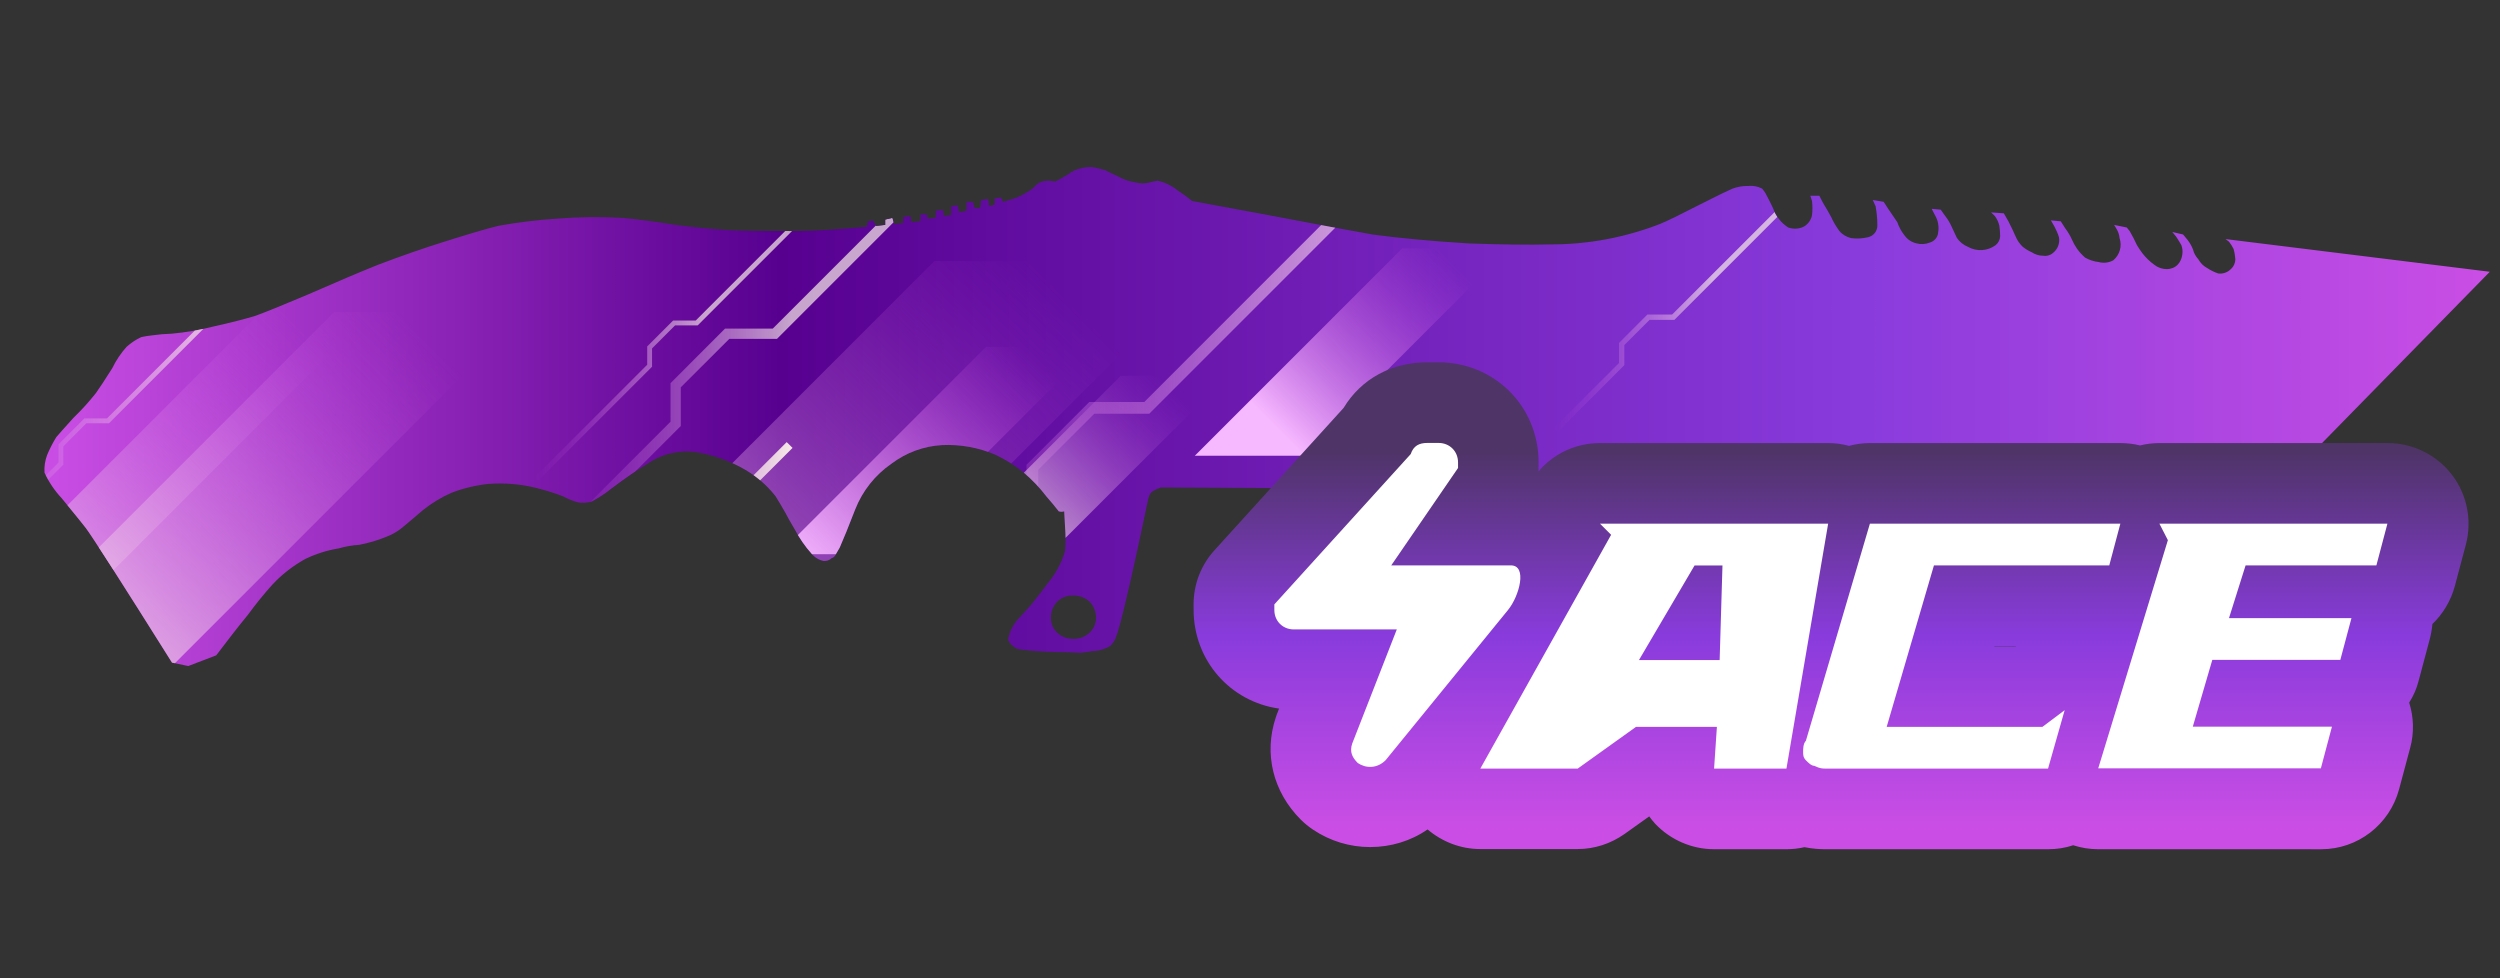 <?xml version="1.0" encoding="utf-8"?>
<!-- Generator: Adobe Illustrator 16.0.0, SVG Export Plug-In . SVG Version: 6.00 Build 0)  -->
<!DOCTYPE svg PUBLIC "-//W3C//DTD SVG 1.1//EN" "http://www.w3.org/Graphics/SVG/1.1/DTD/svg11.dtd">
<svg version="1.1" id="case1" xmlns="http://www.w3.org/2000/svg" xmlns:xlink="http://www.w3.org/1999/xlink" x="0px" y="0px"
	 width="92px" height="36px" viewBox="0 0 92 36" enable-background="new 0 0 92 36" xml:space="preserve">
<rect x="0" y="0" width="92" height="36" fill="#333333" stroke="none"/>
<linearGradient id="knife_tactical_1_" gradientUnits="userSpaceOnUse" x1="317.555" y1="835.59" x2="407.545" y2="835.59" gradientTransform="matrix(1 0 0 1 -315.92 -820.26)">
	<stop  offset="0" style="stop-color:#CA4EE5"/>
	<stop  offset="0.301" style="stop-color:#570090"/>
	<stop  offset="0.742" style="stop-color:#893BDC"/>
	<stop  offset="1" style="stop-color:#CA4EE5"/>
</linearGradient>
<path id="knife_tactical" fill="url(#knife_tactical_1_)" d="M84.802,16.967c-0.979,0.325-2.135,0.672-3.465,1.041
	c-2.183,0.629-4.396,1.139-6.633,1.529c-1.731,0.262-3.951,0.457-6.659,0.585c-0.865,0.044-1.723,0.08-2.563,0.101H64.48
	c-0.039-0.158-0.099-0.313-0.166-0.459c-0.232-0.402-0.551-0.748-0.938-1.011c-0.422-0.324-0.906-0.546-1.434-0.65
	c-0.162-0.043-0.33-0.065-0.504-0.063L42.73,17.938c-0.105,0.031-0.206,0.076-0.299,0.132c-0.06,0.039-0.106,0.095-0.134,0.16
	l-0.035,0.098L41.83,20.35c-0.314,1.428-0.544,2.405-0.701,2.928c-0.023,0.065-0.056,0.152-0.1,0.262
	c-0.046,0.083-0.102,0.156-0.167,0.229c-0.192,0.112-0.41,0.183-0.633,0.189l-0.465,0.066c-0.29-0.021-0.599-0.03-0.934-0.03
	c-0.445-0.009-0.89-0.04-1.331-0.101c-0.088-0.021-0.169-0.065-0.234-0.132c-0.082-0.057-0.141-0.137-0.166-0.229
	c0.048-0.278,0.176-0.538,0.367-0.746c0.021-0.021,0.188-0.205,0.499-0.554c0.225-0.28,0.432-0.557,0.629-0.814
	c0.275-0.336,0.479-0.727,0.6-1.143c0.024-0.293,0.024-0.588,0-0.881l-0.032-0.576c-0.065,0.021-0.135,0.021-0.2,0
	c-0.135-0.176-0.288-0.356-0.459-0.553c-0.245-0.322-0.524-0.615-0.833-0.875c-0.318-0.259-0.666-0.479-1.037-0.654
	c-0.618-0.266-1.289-0.388-1.961-0.357c-0.675,0.038-1.323,0.275-1.862,0.681c-0.605,0.417-1.072,1.005-1.34,1.69
	c-0.245,0.629-0.434,1.1-0.567,1.398c-0.085,0.147-0.144,0.248-0.167,0.289c-0.027,0.055-0.075,0.088-0.131,0.104
	c-0.078,0.077-0.187,0.109-0.296,0.104c-0.171-0.035-0.326-0.127-0.438-0.264c-0.246-0.273-0.458-0.584-0.63-0.908
	c-0.158-0.266-0.268-0.459-0.334-0.592c-0.135-0.234-0.255-0.447-0.367-0.62c-0.351-0.448-0.794-0.813-1.3-1.075
	c-0.52-0.277-1.082-0.463-1.664-0.551c-0.609-0.076-1.225,0.074-1.731,0.42c-0.357,0.217-0.803,0.521-1.332,0.918
	c-0.229,0.185-0.475,0.348-0.735,0.486c-0.163,0.043-0.333,0.057-0.5,0.032c-0.196-0.055-0.386-0.132-0.565-0.229
	c-0.347-0.132-0.703-0.241-1.065-0.326c-0.546-0.126-1.108-0.169-1.667-0.129c-0.467,0.049-0.926,0.159-1.364,0.327
	c-0.383,0.168-0.742,0.388-1.066,0.649c-0.221,0.191-0.476,0.41-0.768,0.65c-0.171,0.135-0.362,0.244-0.566,0.321
	c-0.322,0.134-0.656,0.229-0.998,0.296c-0.259,0.016-0.516,0.063-0.765,0.133c-0.426,0.07-0.841,0.203-1.231,0.393
	c-0.446,0.25-0.852,0.564-1.2,0.939c-0.319,0.354-0.619,0.727-0.898,1.108c-0.357,0.433-0.743,0.935-1.168,1.494L6.928,24.51
	L6.33,24.385c-1.841-2.932-2.896-4.58-3.166-4.947c-0.045-0.063-0.344-0.434-0.895-1.105c-0.26-0.277-0.473-0.594-0.631-0.939
	c-0.015-0.223,0.019-0.446,0.098-0.654c0.094-0.227,0.207-0.445,0.336-0.654c0.092-0.108,0.3-0.345,0.634-0.712
	c0.296-0.285,0.572-0.59,0.827-0.913c0.11-0.15,0.311-0.459,0.599-0.912c0.137-0.285,0.314-0.549,0.525-0.784
	c0.161-0.146,0.342-0.267,0.537-0.358c0.131-0.031,0.263-0.052,0.397-0.065c0.243-0.035,0.489-0.056,0.735-0.063
	c0.516-0.047,1.028-0.136,1.531-0.264c0.669-0.149,1.175-0.281,1.531-0.389c0.358-0.128,1-0.39,1.928-0.781
	c1.092-0.479,1.956-0.846,2.599-1.102c0.866-0.331,1.677-0.609,2.436-0.849c0.971-0.306,1.641-0.501,1.996-0.585
	c0.705-0.127,1.416-0.214,2.13-0.261c0.798-0.066,1.599-0.077,2.399-0.032c0.512,0.043,1.177,0.13,1.996,0.261
	c0.669,0.086,1.323,0.152,1.966,0.194c0.535,0.023,1.276,0.031,2.23,0.031c0.69,0,1.365-0.031,2.034-0.092
	c0.335-0.025,0.602-0.046,0.8-0.069l0.032-0.194l0.201-0.034l0.099,0.199l0.341-0.036V8.079l0.267-0.062l0.067,0.229L33.24,8.21
	V7.98l0.264-0.03l0.036,0.225l0.333-0.032v-0.26h0.233l0.03,0.164l0.299-0.033V7.751l0.268-0.033l0.032,0.231l0.267-0.036V7.589
	l0.236-0.034l0.065,0.263l0.267-0.067V7.429h0.234l0.063,0.225h0.205l0.032-0.292l0.265-0.034l0.036,0.261l0.201-0.061V7.3
	l0.235-0.033l0.066,0.163l0.333-0.1c0.176-0.051,0.345-0.128,0.5-0.228c0.107-0.054,0.209-0.12,0.302-0.195
	c0.058-0.085,0.138-0.152,0.23-0.195c0.104-0.046,0.217-0.067,0.33-0.063c0.135,0.021,0.214,0.031,0.234,0.031
	c0.092-0.043,0.245-0.132,0.466-0.262c0.137-0.109,0.296-0.185,0.468-0.221c0.162-0.047,0.332-0.06,0.5-0.036l0.398,0.1
	c0.025,0.02,0.184,0.091,0.466,0.227c0.207,0.117,0.433,0.194,0.669,0.228c0.163,0.044,0.335,0.044,0.499,0
	C42.4,6.684,42.5,6.663,42.601,6.651c0.269,0.061,0.521,0.183,0.735,0.356c0.186,0.119,0.364,0.249,0.534,0.39l2.635,0.487
	c1.929,0.367,3.271,0.617,4.024,0.749c0.959,0.129,2.135,0.24,3.533,0.326c1.22,0.044,2.222,0.055,2.998,0.035
	c1.377,0.002,2.738-0.252,4.022-0.75c0.271-0.109,0.763-0.351,1.474-0.717c0.688-0.349,1.09-0.542,1.195-0.584
	c0.188-0.071,0.395-0.105,0.598-0.099c0.172-0.017,0.346,0.017,0.5,0.099c0.064,0.077,0.125,0.164,0.168,0.258
	c0.047,0.083,0.123,0.239,0.229,0.455c0.104,0.296,0.299,0.55,0.563,0.717C66,8.439,66.206,8.427,66.382,8.339
	c0.155-0.089,0.267-0.244,0.3-0.422c0.021-0.171,0.021-0.346,0-0.518l-0.063-0.197h0.332l0.133,0.259
	c0.131,0.218,0.232,0.391,0.3,0.521c0.082,0.183,0.187,0.357,0.306,0.52c0.108,0.13,0.264,0.221,0.433,0.261
	c0.198,0.027,0.401,0.017,0.599-0.029C68.941,8.697,69.1,8.5,69.086,8.275c-0.001-0.23-0.021-0.459-0.064-0.685l-0.104-0.23
	l0.4,0.066l0.168,0.259c0.134,0.195,0.244,0.358,0.332,0.488c0.063,0.176,0.149,0.341,0.268,0.489
	c0.104,0.148,0.26,0.252,0.438,0.293C70.686,9,70.861,8.99,71.02,8.925c0.151-0.044,0.271-0.17,0.299-0.327
	c0.039-0.197,0.02-0.402-0.063-0.586l-0.17-0.327l0.332,0.031l0.165,0.231c0.093,0.12,0.171,0.249,0.233,0.386
	c0.094,0.198,0.154,0.338,0.197,0.422c0.102,0.146,0.238,0.258,0.4,0.325c0.322,0.186,0.729,0.163,1.027-0.059
	C73.54,8.94,73.6,8.823,73.605,8.696c0-0.13-0.01-0.261-0.029-0.39c-0.03-0.129-0.086-0.251-0.166-0.357l-0.137-0.132L73.74,7.85
	l0.168,0.292c0.109,0.217,0.199,0.4,0.265,0.556c0.062,0.146,0.15,0.278,0.267,0.387c0.104,0.081,0.211,0.148,0.33,0.199
	c0.119,0.08,0.26,0.124,0.401,0.126c0.13,0.025,0.265-0.008,0.366-0.091c0.182-0.136,0.273-0.362,0.234-0.585
	c-0.041-0.137-0.101-0.27-0.166-0.395L75.473,8.11l0.363,0.034l0.169,0.264c0.091,0.12,0.168,0.249,0.231,0.385
	c0.054,0.127,0.121,0.249,0.199,0.361c0.086,0.121,0.186,0.23,0.297,0.326c0.15,0.087,0.326,0.143,0.502,0.164
	c0.181,0.048,0.371,0.025,0.535-0.065C78.005,9.381,78.1,9.057,78,8.764c-0.01-0.115-0.045-0.227-0.104-0.326L77.8,8.277
	l0.466,0.095l0.104,0.129c0.101,0.169,0.188,0.344,0.271,0.523c0.063,0.103,0.127,0.201,0.198,0.294
	c0.123,0.162,0.271,0.305,0.437,0.424c0.133,0.106,0.297,0.163,0.465,0.16c0.146,0.003,0.295-0.055,0.396-0.16
	c0.096-0.1,0.149-0.226,0.17-0.36c0.021-0.12,0.01-0.243-0.031-0.358c-0.063-0.112-0.129-0.22-0.201-0.325l-0.135-0.162l0.397,0.092
	L80.5,8.826c0.086,0.107,0.152,0.228,0.204,0.357c0.028,0.134,0.104,0.258,0.194,0.357c0.076,0.139,0.19,0.253,0.332,0.328
	c0.125,0.083,0.263,0.149,0.4,0.196c0.176,0.022,0.348-0.039,0.469-0.165c0.104-0.09,0.156-0.217,0.162-0.352
	c-0.009-0.132-0.029-0.263-0.068-0.39c-0.045-0.092-0.101-0.18-0.164-0.26L81.9,8.798l9.725,1.203L84.802,16.967z M39.501,21.915
	c-0.223-0.011-0.439,0.071-0.599,0.228c-0.149,0.158-0.232,0.369-0.232,0.586c-0.003,0.207,0.081,0.408,0.232,0.552
	c0.161,0.151,0.377,0.233,0.599,0.229c0.221,0.002,0.434-0.075,0.599-0.229c0.153-0.144,0.238-0.343,0.234-0.552
	c0-0.217-0.083-0.428-0.234-0.586C39.936,21.995,39.722,21.913,39.501,21.915z"/>
<g>
	<defs>
		<path id="SVGID_1_" d="M84.802,16.967c-0.979,0.325-2.135,0.672-3.465,1.041c-2.183,0.629-4.396,1.139-6.633,1.529
			c-1.731,0.262-3.951,0.457-6.659,0.585c-0.865,0.044-1.723,0.08-2.563,0.101H64.48c-0.039-0.158-0.099-0.313-0.166-0.459
			c-0.232-0.402-0.551-0.748-0.938-1.011c-0.422-0.323-0.906-0.546-1.434-0.649c-0.162-0.043-0.33-0.065-0.504-0.063L42.73,17.938
			c-0.105,0.031-0.206,0.076-0.299,0.133c-0.06,0.039-0.106,0.095-0.134,0.16l-0.035,0.098L41.83,20.35
			c-0.314,1.428-0.544,2.405-0.701,2.928c-0.023,0.065-0.056,0.152-0.1,0.262c-0.046,0.083-0.102,0.156-0.167,0.229
			c-0.192,0.112-0.41,0.183-0.633,0.189l-0.465,0.066c-0.29-0.021-0.599-0.03-0.934-0.03c-0.445-0.009-0.89-0.04-1.331-0.101
			c-0.088-0.021-0.169-0.065-0.234-0.132c-0.082-0.057-0.141-0.137-0.166-0.229c0.048-0.278,0.176-0.538,0.367-0.746
			c0.021-0.021,0.188-0.205,0.499-0.554c0.225-0.28,0.432-0.557,0.629-0.814c0.275-0.336,0.479-0.727,0.6-1.143
			c0.024-0.293,0.024-0.588,0-0.881l-0.032-0.576c-0.065,0.021-0.135,0.021-0.2,0c-0.135-0.176-0.288-0.356-0.459-0.553
			c-0.245-0.322-0.524-0.615-0.833-0.875c-0.318-0.26-0.666-0.479-1.037-0.654c-0.618-0.266-1.289-0.388-1.961-0.357
			c-0.675,0.038-1.323,0.275-1.862,0.682c-0.605,0.416-1.072,1.004-1.34,1.689c-0.245,0.629-0.434,1.1-0.567,1.398
			c-0.085,0.147-0.144,0.248-0.167,0.289c-0.027,0.055-0.075,0.088-0.131,0.104c-0.078,0.077-0.187,0.109-0.296,0.104
			c-0.171-0.035-0.326-0.127-0.438-0.264c-0.246-0.273-0.458-0.584-0.63-0.908c-0.158-0.266-0.268-0.459-0.334-0.592
			c-0.135-0.234-0.255-0.447-0.367-0.619c-0.351-0.449-0.794-0.814-1.3-1.076c-0.52-0.276-1.082-0.463-1.664-0.551
			c-0.609-0.076-1.225,0.074-1.731,0.42c-0.357,0.217-0.803,0.521-1.332,0.918c-0.229,0.186-0.475,0.348-0.735,0.486
			c-0.163,0.043-0.333,0.057-0.5,0.032c-0.196-0.056-0.386-0.132-0.565-0.229c-0.347-0.132-0.703-0.24-1.065-0.326
			c-0.546-0.125-1.108-0.168-1.667-0.129c-0.467,0.049-0.926,0.159-1.364,0.327c-0.383,0.169-0.742,0.388-1.066,0.649
			c-0.221,0.191-0.476,0.41-0.768,0.65c-0.171,0.135-0.362,0.244-0.566,0.321c-0.322,0.134-0.656,0.229-0.998,0.296
			c-0.259,0.016-0.516,0.063-0.765,0.133c-0.426,0.07-0.841,0.203-1.231,0.393c-0.446,0.25-0.852,0.564-1.2,0.939
			c-0.319,0.354-0.619,0.727-0.898,1.108c-0.357,0.433-0.743,0.935-1.168,1.494L6.928,24.51L6.33,24.385
			c-1.841-2.932-2.896-4.58-3.166-4.947c-0.045-0.063-0.344-0.434-0.895-1.105c-0.26-0.277-0.473-0.594-0.631-0.939
			c-0.015-0.223,0.019-0.445,0.098-0.654c0.094-0.227,0.207-0.444,0.336-0.653c0.092-0.108,0.3-0.345,0.634-0.712
			c0.296-0.285,0.572-0.59,0.827-0.913c0.11-0.15,0.311-0.459,0.599-0.912C4.269,13.264,4.446,13,4.657,12.765
			c0.161-0.146,0.342-0.267,0.537-0.358c0.131-0.031,0.263-0.052,0.397-0.065c0.243-0.035,0.489-0.056,0.735-0.063
			c0.516-0.047,1.028-0.136,1.531-0.264c0.669-0.149,1.175-0.281,1.531-0.389c0.358-0.128,1-0.39,1.928-0.781
			c1.092-0.479,1.956-0.846,2.599-1.102c0.866-0.331,1.677-0.609,2.436-0.849c0.971-0.306,1.641-0.501,1.996-0.585
			c0.705-0.127,1.416-0.214,2.13-0.261c0.798-0.066,1.599-0.077,2.399-0.032c0.512,0.043,1.177,0.13,1.996,0.261
			c0.669,0.086,1.323,0.152,1.966,0.194c0.535,0.023,1.276,0.031,2.23,0.031c0.69,0,1.365-0.031,2.034-0.092
			c0.335-0.025,0.602-0.046,0.8-0.069l0.032-0.194l0.201-0.034l0.099,0.199l0.341-0.036V8.079l0.267-0.062l0.067,0.229L33.24,8.21
			V7.98l0.264-0.03l0.036,0.225l0.333-0.032v-0.26h0.233l0.03,0.164l0.299-0.033V7.751l0.268-0.033l0.032,0.231l0.267-0.036V7.589
			l0.236-0.034l0.065,0.263l0.267-0.067V7.429h0.234l0.063,0.225h0.205l0.032-0.292l0.265-0.034l0.036,0.261l0.201-0.061V7.3
			l0.235-0.033l0.066,0.163l0.333-0.1c0.176-0.051,0.345-0.128,0.5-0.228c0.107-0.054,0.209-0.12,0.302-0.195
			c0.058-0.085,0.138-0.152,0.23-0.195c0.104-0.046,0.217-0.067,0.33-0.063c0.135,0.021,0.214,0.031,0.234,0.031
			c0.092-0.043,0.245-0.132,0.466-0.262c0.137-0.109,0.296-0.185,0.468-0.221c0.162-0.047,0.332-0.06,0.5-0.036l0.398,0.1
			c0.025,0.02,0.184,0.091,0.466,0.227c0.207,0.117,0.433,0.194,0.669,0.228c0.163,0.044,0.335,0.044,0.499,0
			C42.4,6.684,42.5,6.663,42.601,6.651c0.269,0.061,0.521,0.183,0.735,0.356c0.186,0.119,0.364,0.249,0.534,0.39l2.635,0.487
			c1.929,0.367,3.271,0.617,4.024,0.749c0.959,0.129,2.135,0.24,3.533,0.326c1.22,0.044,2.222,0.055,2.998,0.035
			c1.377,0.002,2.738-0.252,4.022-0.75c0.271-0.109,0.763-0.351,1.474-0.717c0.688-0.349,1.09-0.542,1.195-0.584
			c0.188-0.071,0.395-0.105,0.598-0.099c0.172-0.017,0.346,0.017,0.5,0.099c0.064,0.077,0.125,0.164,0.168,0.258
			c0.047,0.083,0.123,0.239,0.229,0.455c0.104,0.296,0.299,0.55,0.563,0.717C66,8.439,66.206,8.427,66.382,8.339
			c0.155-0.089,0.267-0.244,0.3-0.422c0.021-0.171,0.021-0.346,0-0.518l-0.063-0.197h0.332l0.133,0.259
			c0.131,0.218,0.232,0.391,0.3,0.521c0.082,0.183,0.187,0.357,0.306,0.52c0.108,0.13,0.264,0.221,0.433,0.261
			c0.198,0.027,0.401,0.017,0.599-0.029C68.941,8.697,69.1,8.5,69.086,8.275c-0.001-0.23-0.021-0.459-0.064-0.685l-0.104-0.23
			l0.4,0.066l0.168,0.259c0.134,0.195,0.244,0.358,0.332,0.488c0.063,0.176,0.149,0.341,0.268,0.489
			c0.104,0.148,0.26,0.252,0.438,0.293C70.686,9,70.861,8.99,71.02,8.925c0.151-0.044,0.271-0.17,0.299-0.327
			c0.039-0.197,0.02-0.402-0.063-0.586l-0.17-0.327l0.332,0.031l0.165,0.231c0.093,0.12,0.171,0.249,0.233,0.386
			c0.094,0.198,0.154,0.338,0.197,0.422c0.102,0.146,0.238,0.258,0.4,0.325c0.322,0.186,0.729,0.163,1.027-0.059
			C73.54,8.94,73.6,8.823,73.605,8.696c0-0.13-0.01-0.261-0.029-0.39c-0.03-0.129-0.086-0.251-0.166-0.357l-0.137-0.132L73.74,7.85
			l0.168,0.292c0.109,0.217,0.199,0.4,0.265,0.556c0.062,0.146,0.15,0.278,0.267,0.387c0.104,0.081,0.211,0.148,0.33,0.199
			c0.119,0.08,0.26,0.124,0.401,0.126c0.13,0.025,0.265-0.008,0.366-0.091c0.182-0.136,0.273-0.362,0.234-0.585
			c-0.041-0.137-0.101-0.27-0.166-0.395L75.473,8.11l0.363,0.034l0.169,0.264c0.091,0.12,0.168,0.249,0.231,0.385
			c0.054,0.127,0.121,0.249,0.199,0.361c0.086,0.121,0.186,0.23,0.297,0.326c0.15,0.087,0.326,0.143,0.502,0.164
			c0.181,0.048,0.371,0.025,0.535-0.065C78.005,9.381,78.1,9.057,78,8.764c-0.01-0.115-0.045-0.227-0.104-0.326L77.8,8.277
			l0.466,0.095l0.104,0.129c0.101,0.169,0.188,0.344,0.271,0.523c0.063,0.103,0.127,0.201,0.198,0.294
			c0.123,0.162,0.271,0.305,0.437,0.424c0.133,0.106,0.297,0.163,0.465,0.16c0.146,0.003,0.295-0.055,0.396-0.16
			c0.096-0.1,0.149-0.226,0.17-0.36c0.021-0.12,0.01-0.243-0.031-0.358c-0.063-0.112-0.129-0.22-0.201-0.325l-0.135-0.162
			l0.397,0.092L80.5,8.826c0.086,0.107,0.152,0.228,0.204,0.357c0.028,0.134,0.104,0.258,0.194,0.357
			c0.076,0.139,0.19,0.253,0.332,0.328c0.125,0.083,0.263,0.149,0.4,0.196c0.176,0.022,0.348-0.039,0.469-0.165
			c0.104-0.09,0.156-0.217,0.162-0.352c-0.009-0.132-0.029-0.263-0.068-0.39c-0.045-0.092-0.101-0.18-0.164-0.26L81.9,8.798
			l9.725,1.203L84.802,16.967z M39.501,21.915c-0.223-0.011-0.439,0.071-0.599,0.228c-0.149,0.158-0.232,0.369-0.232,0.586
			c-0.003,0.207,0.081,0.408,0.232,0.552c0.161,0.151,0.377,0.233,0.599,0.229c0.221,0.002,0.434-0.075,0.599-0.229
			c0.153-0.144,0.238-0.343,0.234-0.552c0-0.217-0.083-0.428-0.234-0.586C39.936,21.995,39.722,21.913,39.501,21.915z"/>
	</defs>
	<clipPath id="SVGID_2_">
		<use xlink:href="#SVGID_1_"  overflow="visible"/>
	</clipPath>
	<g clip-path="url(#SVGID_2_)">
		<g opacity="0.7">
			
				<linearGradient id="SVGID_3_" gradientUnits="userSpaceOnUse" x1="-541.311" y1="176.379" x2="-521.708" y2="176.379" gradientTransform="matrix(1 0 0 1 561.38 -165.621)">
				<stop  offset="0" style="stop-color:#CA4EE5;stop-opacity:0"/>
				<stop  offset="0.462" style="stop-color:#F6EBE6"/>
			</linearGradient>
			<polygon fill="url(#SVGID_3_)" points="20.335,20.394 20.069,20.127 24.675,15.519 24.675,14.101 26.681,12.092 28.438,12.092 
				39.406,1.123 39.671,1.39 28.593,12.47 26.839,12.47 25.052,14.254 25.052,15.677 			"/>
		</g>
		<g opacity="0.7">
			
				<linearGradient id="SVGID_4_" gradientUnits="userSpaceOnUse" x1="-504.195" y1="176.503" x2="-494.003" y2="176.503" gradientTransform="matrix(1 0 0 1 561.38 -165.621)">
				<stop  offset="0" style="stop-color:#CA4EE5;stop-opacity:0"/>
				<stop  offset="0.575" style="stop-color:#F6EBE6"/>
			</linearGradient>
			<polygon fill="url(#SVGID_4_)" points="57.322,15.892 57.185,15.751 59.58,13.356 59.58,12.619 60.623,11.574 61.535,11.574 
				67.238,5.872 67.377,6.01 61.617,11.771 60.703,11.771 59.775,12.698 59.775,13.437 			"/>
		</g>
		<g>
			
				<linearGradient id="SVGID_5_" gradientUnits="userSpaceOnUse" x1="-528.919" y1="178.873" x2="-506.312" y2="178.873" gradientTransform="matrix(1 0 0 1 561.38 -165.621)">
				<stop  offset="0" style="stop-color:#CA4EE5;stop-opacity:0"/>
				<stop  offset="1" style="stop-color:#F6EBE6"/>
			</linearGradient>
			<polygon fill="url(#SVGID_5_)" points="32.765,24.364 32.46,24.058 37.773,18.743 37.773,17.106 40.087,14.793 42.11,14.793 
				54.76,2.14 55.068,2.449 42.292,15.226 40.269,15.226 38.208,17.286 38.208,18.925 			"/>
		</g>
		<g opacity="0.7">
			
				<linearGradient id="SVGID_6_" gradientUnits="userSpaceOnUse" x1="-541.712" y1="177.766" x2="-530.448" y2="177.766" gradientTransform="matrix(1 0 0 1 561.38 -165.621)">
				<stop  offset="0" style="stop-color:#CA4EE5;stop-opacity:0"/>
				<stop  offset="0.559" style="stop-color:#F6EBE6"/>
			</linearGradient>
			<polygon fill="url(#SVGID_6_)" points="19.793,17.698 19.667,17.571 23.817,13.422 23.817,12.748 24.77,11.796 25.602,11.796 
				30.806,6.591 30.932,6.717 25.675,11.974 24.842,11.974 23.995,12.822 23.995,13.496 			"/>
		</g>
		<g>
			
				<linearGradient id="SVGID_7_" gradientUnits="userSpaceOnUse" x1="-563.377" y1="181.367" x2="-552.112" y2="181.367" gradientTransform="matrix(1 0 0 1 561.38 -165.621)">
				<stop  offset="0" style="stop-color:#CA4EE5;stop-opacity:0"/>
				<stop  offset="1" style="stop-color:#F6EBE6"/>
			</linearGradient>
			<polygon fill="url(#SVGID_7_)" points="-1.872,21.3 -1.998,21.173 2.151,17.022 2.151,16.351 3.104,15.397 3.937,15.397 
				9.141,10.192 9.268,10.317 4.01,15.576 3.177,15.576 2.331,16.424 2.331,17.099 			"/>
		</g>
		
			<linearGradient id="SVGID_8_" gradientUnits="userSpaceOnUse" x1="-550.302" y1="177.662" x2="-563.701" y2="191.061" gradientTransform="matrix(1 0 0 1 561.38 -165.621)">
			<stop  offset="0" style="stop-color:#CA4EE5;stop-opacity:0"/>
			<stop  offset="1" style="stop-color:#F6EBE6"/>
		</linearGradient>
		<polygon fill="url(#SVGID_8_)" points="10.143,10.935 -3.556,24.634 0.524,24.634 14.208,10.95 		"/>
		
			<linearGradient id="SVGID_9_" gradientUnits="userSpaceOnUse" x1="-546.108" y1="177.662" x2="-560.777" y2="192.332" gradientTransform="matrix(1 0 0 1 561.38 -165.621)">
			<stop  offset="0" style="stop-color:#CA4EE5;stop-opacity:0"/>
			<stop  offset="1" style="stop-color:#F6EBE6"/>
		</linearGradient>
		<polygon fill="url(#SVGID_9_)" points="12.299,11.481 -1.398,25.179 5.664,25.179 19.347,11.496 		"/>
		
			<linearGradient id="SVGID_10_" gradientUnits="userSpaceOnUse" x1="-522.67" y1="176.044" x2="-544.011" y2="197.386" gradientTransform="matrix(1 0 0 1 561.38 -165.621)">
			<stop  offset="0" style="stop-color:#CA4EE5;stop-opacity:0"/>
			<stop  offset="0.774" style="stop-color:#F6EBE6"/>
		</linearGradient>
		<polygon opacity="0.7" fill="url(#SVGID_10_)" enable-background="new    " points="34.385,9.608 14.458,29.536 24.732,29.536 
			44.641,9.63 		"/>
		
			<linearGradient id="SVGID_11_" gradientUnits="userSpaceOnUse" x1="-518.48" y1="179.761" x2="-526.65" y2="187.931" gradientTransform="matrix(1 0 0 1 561.38 -165.621)">
			<stop  offset="0" style="stop-color:#CA4EE5;stop-opacity:0"/>
			<stop  offset="0.672" style="stop-color:#F6EBE6"/>
		</linearGradient>
		<polygon opacity="0.7" fill="url(#SVGID_11_)" enable-background="new    " points="41.245,13.828 33.615,21.458 37.548,21.458 
			45.172,13.836 		"/>
		
			<linearGradient id="SVGID_12_" gradientUnits="userSpaceOnUse" x1="-508.124" y1="175.071" x2="-516.296" y2="183.243" gradientTransform="matrix(1 0 0 1 561.38 -165.621)">
			<stop  offset="0" style="stop-color:#CA4EE5;stop-opacity:0"/>
			<stop  offset="0.769" style="stop-color:#F6B8FF"/>
		</linearGradient>
		<polygon fill="url(#SVGID_12_)" points="51.6,9.14 43.969,16.771 47.903,16.771 55.525,9.147 		"/>
		
			<linearGradient id="SVGID_13_" gradientUnits="userSpaceOnUse" x1="-523.437" y1="178.694" x2="-531.608" y2="186.866" gradientTransform="matrix(1 0 0 1 561.38 -165.621)">
			<stop  offset="0" style="stop-color:#CA4EE5;stop-opacity:0"/>
			<stop  offset="1" style="stop-color:#F6B8FF"/>
		</linearGradient>
		<polygon fill="url(#SVGID_13_)" points="36.287,12.763 28.657,20.394 32.59,20.394 40.213,12.771 		"/>
		<g>
			
				<linearGradient id="SVGID_14_" gradientUnits="userSpaceOnUse" x1="-541.97" y1="186.768" x2="-532.214" y2="186.768" gradientTransform="matrix(1 0 0 1 561.38 -165.621)">
				<stop  offset="0" style="stop-color:#CA4EE5;stop-opacity:0"/>
				<stop  offset="1" style="stop-color:#F6EBE6"/>
			</linearGradient>
			<polygon fill="url(#SVGID_14_)" points="19.625,26.024 19.41,25.812 28.95,16.269 29.166,16.483 			"/>
		</g>
	</g>
</g>
<linearGradient id="shape5_1_" gradientUnits="userSpaceOnUse" x1="1005.842" y1="1294.688" x2="1005.842" y2="1308.438" gradientTransform="matrix(1 0 0 1 -938.46 -1278.02)">
	<stop  offset="0" style="stop-color:#4F3468"/>
	<stop  offset="0.489" style="stop-color:#893BDC"/>
	<stop  offset="1" style="stop-color:#CA4EE5"/>
</linearGradient>
<path id="shape5" fill="url(#shape5_1_)" d="M77.212,31.251c-0.313,0-0.625-0.05-0.922-0.147c-0.298,0.104-0.608,0.147-0.922,0.147
	h-8.193c-0.185,0-0.442-0.009-0.771-0.075c-0.217,0.051-0.438,0.075-0.663,0.075h-2.664c-0.815,0-1.604-0.342-2.166-0.937
	c-0.078-0.086-0.149-0.174-0.22-0.271l-0.909,0.648c-0.503,0.354-1.101,0.554-1.726,0.554h-3.584c-0.72,0-1.402-0.269-1.938-0.722
	c-0.614,0.427-1.354,0.649-2.112,0.649c-0.75,0-1.479-0.222-2.104-0.642c-0.164-0.11-0.314-0.233-0.451-0.37
	c-1.021-1.021-1.363-2.425-0.92-3.753l0.044-0.128l0.079-0.203c-1.8-0.254-3.146-1.769-3.146-3.646V22.24
	c0-0.741,0.274-1.45,0.773-1.996l4.747-5.232c0.646-1.069,1.765-1.679,3.08-1.679h0.41c2.063,0,3.686,1.618,3.686,3.685
	c0,0-0.001,0.289-0.003,0.33c0.555-0.653,1.37-1.043,2.26-1.043h8.396c0.264,0,0.521,0.034,0.771,0.103
	c0.25-0.067,0.508-0.103,0.771-0.103h9.221c0.24,0,0.479,0.029,0.718,0.087c0.229-0.058,0.479-0.087,0.722-0.087h8.396
	c0.917,0,1.797,0.433,2.354,1.159c0.563,0.727,0.752,1.688,0.519,2.573l-0.407,1.531c-0.146,0.541-0.436,1.021-0.825,1.396
	c-0.018,0.188-0.049,0.372-0.098,0.556l-0.41,1.537c-0.071,0.281-0.188,0.551-0.347,0.799c0.168,0.533,0.188,1.108,0.039,1.656
	l-0.412,1.538c-0.35,1.298-1.521,2.202-2.865,2.202L77.212,31.251L77.212,31.251z M74.173,23.782l0.017-0.009h-0.795l-0.004,0.009
	H74.173z"/>
<path id="ACE" fill="#FFFFFF" d="M51.402,23.163h-3.789c-0.409,0-0.717-0.308-0.717-0.718c0-0.104,0-0.104,0-0.204l5.018-5.531
	c0.104-0.307,0.311-0.41,0.615-0.41h0.41c0.408,0,0.717,0.308,0.717,0.717c0,0.102,0,0.205,0,0.205l-2.458,3.584H55.6
	c0.615,0,0.313,1.127-0.103,1.639l-4.507,5.531c-0.309,0.308-0.717,0.308-1.023,0.104c-0.205-0.206-0.309-0.41-0.205-0.719
	L51.402,23.163L51.402,23.163L51.402,23.163z M58.88,19.271l0.409,0.41l-4.813,8.603h3.584l2.146-1.536h2.976l-0.104,1.536h2.663
	l1.535-9.013H58.88L58.88,19.271z M63.387,20.809l-0.104,3.482h-2.97l2.047-3.482H63.387L63.387,20.809z M67.177,28.284h8.191
	l0.612-2.15l-0.818,0.614H69.43l1.739-5.941h6.452l0.408-1.535h-9.217l-2.355,7.988c-0.102,0.104-0.102,0.309-0.102,0.409
	c0,0.103,0,0.205,0.103,0.31c0.103,0.105,0.205,0.203,0.308,0.203C66.971,28.284,67.074,28.284,67.177,28.284L67.177,28.284
	L67.177,28.284z M79.466,19.271l0.312,0.607l-2.563,8.396h8.193l0.408-1.533h-5.121l0.718-2.458h4.711l0.41-1.537h-4.507l0.611-1.94
	h4.813l0.406-1.535H79.466L79.466,19.271z"/>
</svg>
